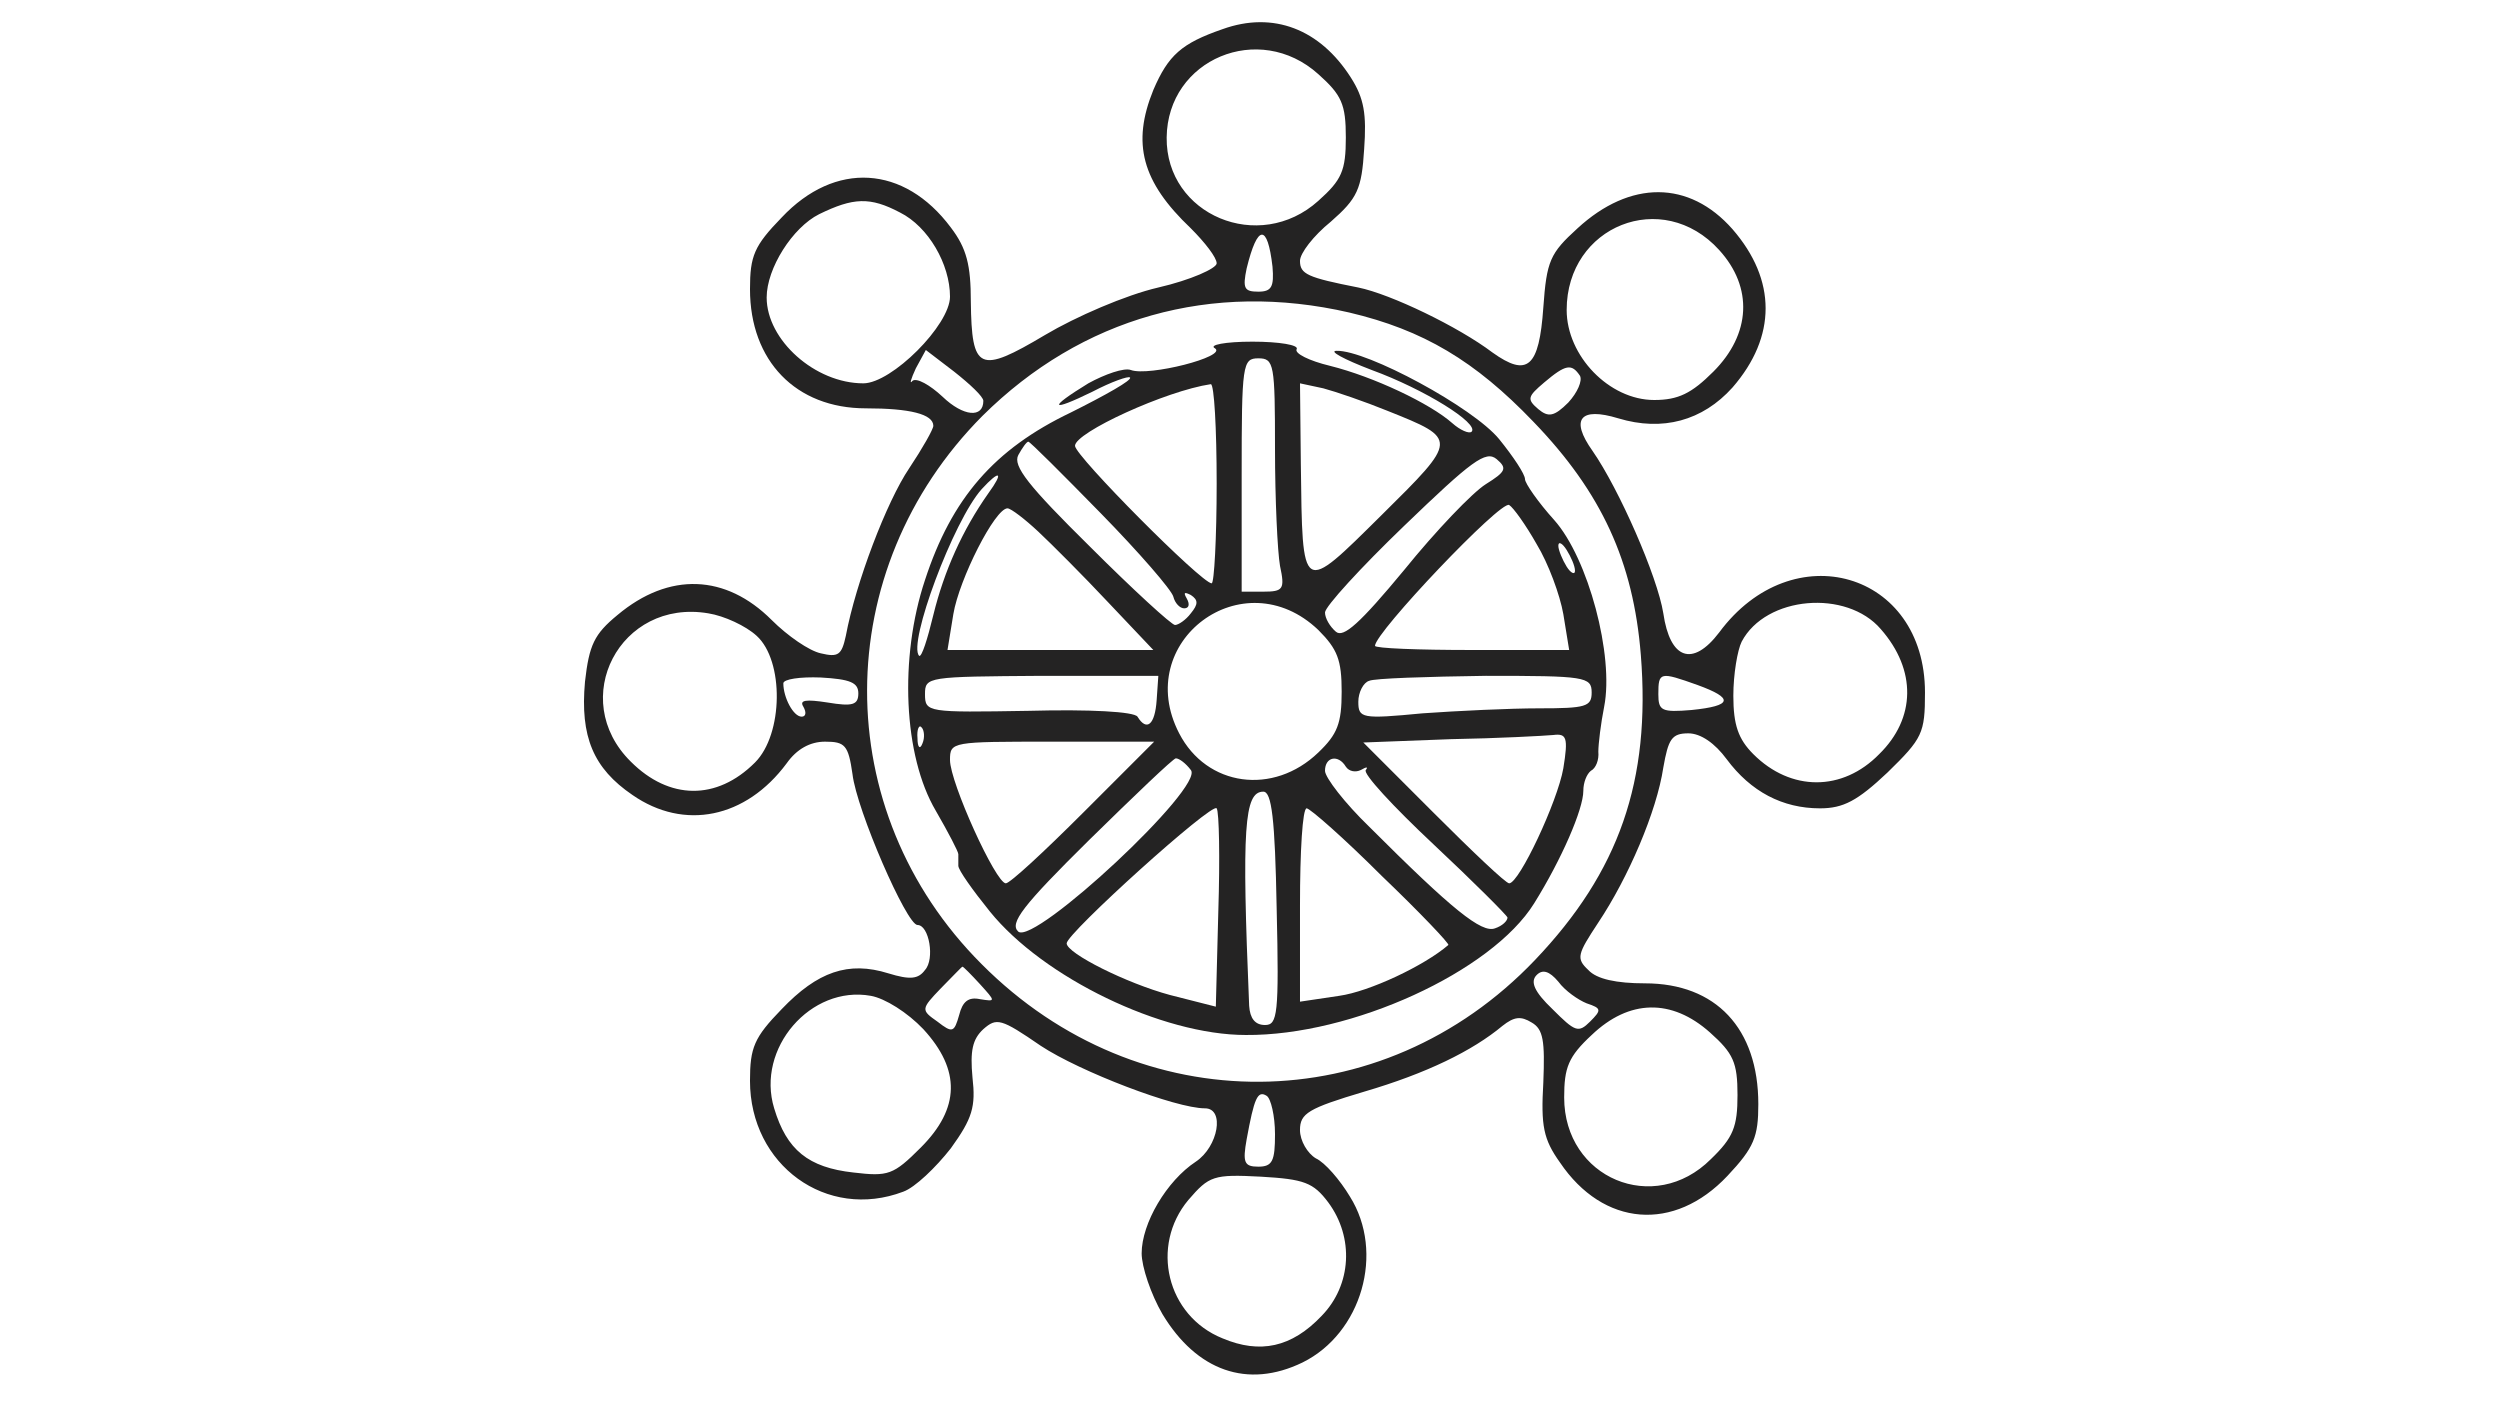 <?xml version="1.0" standalone="no"?>
<!DOCTYPE svg PUBLIC "-//W3C//DTD SVG 20010904//EN"
 "http://www.w3.org/TR/2001/REC-SVG-20010904/DTD/svg10.dtd">
<svg version="1.0" xmlns="http://www.w3.org/2000/svg"
 width="300pt" height="169pt" viewBox="0 0 300 169"
 preserveAspectRatio="xMidYMid meet">
<g transform="translate(0,169) scale(0.1,-0.1)"
fill="#242323" stroke="none">
<path d="M1467 1655 c-49 -17 -65 -31 -83 -73 -26 -64 -14 -110 45 -166 17
-17 31 -35 31 -42 0 -6 -31 -20 -70 -29 -39 -9 -99 -35 -136 -57 -79 -47 -88
-43 -89 40 0 44 -5 64 -24 89 -56 75 -139 80 -203 12 -33 -34 -38 -46 -38 -86
0 -86 55 -143 139 -143 53 0 81 -7 81 -21 0 -4 -13 -27 -29 -51 -27 -40 -64
-137 -76 -201 -5 -23 -9 -26 -30 -21 -14 3 -40 21 -59 40 -55 55 -123 58 -185
6 -28 -23 -34 -36 -39 -80 -6 -66 10 -104 57 -136 62 -43 136 -28 185 38 12
17 28 26 46 26 24 0 28 -4 33 -39 5 -43 65 -181 78 -181 14 0 21 -41 9 -54 -8
-11 -18 -12 -44 -4 -48 15 -85 2 -128 -43 -33 -34 -38 -46 -38 -86 0 -101 92
-168 184 -133 14 5 39 29 57 52 26 36 30 50 26 85 -3 32 0 46 13 58 16 14 21
13 69 -20 47 -31 162 -75 197 -75 24 0 16 -46 -11 -64 -35 -23 -65 -74 -65
-110 0 -16 11 -49 25 -73 41 -68 102 -90 168 -58 71 35 99 132 57 199 -12 20
-30 41 -41 46 -10 6 -19 21 -19 34 0 20 10 26 77 46 75 22 130 49 166 79 14
11 22 12 35 4 14 -8 16 -22 14 -72 -3 -52 0 -68 20 -96 52 -77 137 -84 201
-16 32 34 37 47 37 86 0 91 -51 145 -136 145 -34 0 -58 5 -68 16 -15 14 -13
19 12 57 36 54 70 133 78 186 6 34 10 41 30 41 15 0 32 -12 46 -31 29 -39 67
-59 112 -59 28 0 45 9 81 43 42 41 45 47 45 96 0 145 -159 191 -247 72 -32
-42 -59 -32 -67 23 -7 44 -53 149 -85 195 -27 38 -15 53 31 39 53 -16 101 -3
137 37 53 61 53 129 0 190 -52 59 -123 59 -186 1 -33 -30 -37 -39 -41 -95 -5
-72 -19 -84 -61 -54 -41 31 -122 70 -161 78 -61 12 -70 16 -70 32 0 9 16 30
37 47 32 28 37 39 40 87 3 42 0 61 -16 86 -37 58 -93 80 -154 58z m115 -54
c28 -25 33 -36 33 -76 0 -40 -5 -51 -33 -76 -71 -64 -183 -17 -182 76 1 94
111 140 182 76z m-502 -166 c34 -17 60 -62 60 -101 0 -34 -70 -104 -104 -104
-58 0 -116 52 -116 103 0 35 31 84 63 100 41 20 61 21 97 2z m983 -45 c41 -45
38 -101 -7 -146 -26 -26 -42 -34 -71 -34 -54 0 -105 53 -105 108 0 101 115
147 183 72z m-536 -20 c2 -24 -1 -30 -17 -30 -17 0 -19 4 -14 28 13 53 25 54
31 2z m92 -55 c89 -21 151 -58 221 -131 82 -85 120 -168 129 -280 12 -151 -26
-260 -127 -366 -184 -193 -475 -195 -664 -5 -184 184 -183 473 1 658 119 118
275 162 440 124z m-439 -106 c0 -21 -24 -19 -49 5 -15 14 -31 23 -36 19 -4 -5
-2 2 4 15 l12 22 34 -26 c19 -15 35 -30 35 -35z m716 30 c3 -6 -3 -20 -14 -32
-17 -17 -24 -18 -36 -8 -14 12 -13 15 7 32 26 22 33 23 43 8z m361 -304 c43
-49 42 -107 -2 -150 -44 -45 -106 -45 -151 0 -18 18 -24 35 -24 70 0 26 5 55
10 65 29 55 126 63 167 15z m-1349 -8 c33 -30 32 -118 -2 -152 -46 -46 -103
-45 -149 1 -76 75 -13 196 93 178 19 -3 45 -15 58 -27z m122 -69 c0 -14 -7
-16 -37 -11 -26 4 -34 3 -29 -5 4 -7 3 -12 -2 -12 -10 0 -22 23 -22 40 0 5 20
8 45 7 35 -2 45 -6 45 -19z m1007 10 c44 -16 42 -25 -7 -30 -36 -3 -40 -1 -40
19 0 27 2 27 47 11z m-861 -359 c19 -21 19 -21 0 -18 -14 3 -21 -3 -25 -19 -6
-21 -8 -22 -26 -8 -20 14 -20 15 4 40 14 14 25 26 26 26 1 0 10 -9 21 -21z
m728 -23 c18 -6 18 -8 4 -22 -14 -14 -18 -12 -45 15 -22 21 -27 33 -19 41 7 7
15 5 26 -8 8 -11 24 -22 34 -26z m-796 -31 c45 -49 44 -95 -3 -142 -33 -33
-39 -35 -81 -30 -54 6 -80 27 -95 77 -22 72 44 148 116 135 17 -3 44 -20 63
-40z m944 -4 c28 -25 33 -36 33 -75 0 -38 -5 -51 -32 -77 -68 -68 -176 -23
-176 74 0 36 5 49 33 75 45 43 96 44 142 3z m-522 -122 c0 -32 -3 -39 -20 -39
-17 0 -19 5 -14 33 9 49 13 59 24 52 5 -3 10 -24 10 -46z m64 -82 c31 -42 28
-99 -8 -136 -36 -38 -74 -46 -119 -27 -67 27 -87 111 -41 166 25 29 30 31 87
28 52 -3 63 -7 81 -31z"/>
<path d="M1458 1272 c15 -10 -80 -34 -101 -26 -8 3 -31 -5 -51 -16 -49 -30
-46 -35 5 -10 23 12 43 19 45 17 3 -3 -29 -21 -71 -42 -92 -44 -143 -103 -175
-201 -31 -93 -26 -211 13 -277 15 -26 27 -49 27 -52 0 -3 0 -9 0 -14 0 -5 17
-29 38 -55 64 -79 206 -148 307 -148 127 -1 295 76 346 158 33 53 59 113 59
135 0 10 4 20 9 24 6 3 10 13 9 23 0 9 3 34 7 54 12 61 -19 178 -60 224 -19
21 -35 44 -35 49 0 6 -14 27 -31 48 -31 38 -159 107 -195 106 -10 0 8 -10 42
-23 63 -23 129 -64 120 -74 -3 -3 -14 2 -23 10 -27 24 -95 56 -147 69 -25 6
-43 15 -40 20 3 5 -21 9 -53 9 -33 0 -53 -4 -45 -8z m72 -121 c0 -60 3 -123 6
-140 6 -28 4 -31 -20 -31 l-26 0 0 140 c0 133 1 140 20 140 19 0 20 -7 20
-109z m-70 -41 c0 -66 -3 -120 -6 -120 -12 0 -164 153 -164 165 0 16 109 66
163 74 4 0 7 -53 7 -119z m205 87 c85 -34 85 -34 -7 -125 -97 -96 -95 -97 -97
61 l-1 97 28 -6 c15 -4 50 -16 77 -27z m-344 -123 c46 -47 85 -92 87 -100 2
-8 8 -14 13 -14 6 0 7 5 3 12 -4 7 -3 8 5 4 9 -6 9 -11 0 -22 -6 -8 -15 -14
-19 -14 -4 0 -50 42 -102 94 -74 73 -93 97 -86 110 5 9 10 16 12 16 2 0 41
-39 87 -86z m462 35 c-16 -10 -60 -56 -98 -103 -53 -64 -73 -82 -82 -74 -7 6
-13 16 -13 23 0 7 43 54 95 104 81 78 98 91 111 80 13 -11 11 -15 -13 -30z
m-597 -11 c-31 -44 -53 -93 -66 -146 -7 -29 -14 -51 -17 -49 -14 14 41 162 75
200 22 24 27 21 8 -5z m658 -61 c14 -23 28 -61 32 -84 l7 -43 -117 0 c-64 0
-116 2 -116 5 0 16 151 175 161 169 5 -3 20 -24 33 -47z m-598 15 c16 -15 54
-53 84 -85 l54 -57 -123 0 -124 0 7 43 c7 42 50 127 65 127 4 0 21 -13 37 -28z
m644 -47 c0 -5 -5 -3 -10 5 -5 8 -10 20 -10 25 0 6 5 3 10 -5 5 -8 10 -19 10
-25z m-308 -71 c23 -23 28 -36 28 -74 0 -38 -5 -51 -28 -73 -54 -52 -134 -41
-167 23 -57 110 77 210 167 124z m-194 -84 c-2 -30 -12 -38 -23 -20 -4 6 -57
9 -131 7 -121 -2 -124 -2 -124 20 0 21 3 21 140 22 l140 0 -2 -29z m522 9 c0
-17 -7 -19 -63 -19 -35 0 -98 -3 -140 -6 -73 -7 -77 -6 -77 14 0 11 6 23 13
25 6 3 69 5 140 6 119 0 127 -1 127 -20z m-803 -61 c-3 -8 -6 -5 -6 6 -1 11 2
17 5 13 3 -3 4 -12 1 -19z m769 -30 c-7 -40 -53 -138 -65 -138 -4 0 -44 38
-91 85 l-84 84 105 4 c57 1 112 4 123 5 16 2 18 -3 12 -40z m-576 -53 c-47
-47 -88 -85 -93 -85 -12 0 -67 121 -67 148 0 22 2 22 122 22 l123 0 -85 -85z
m129 51 c17 -20 -187 -210 -207 -194 -11 10 5 31 85 110 54 53 101 98 104 98
4 0 12 -6 18 -14z m186 4 c4 -6 12 -7 18 -4 7 4 9 4 6 0 -4 -4 33 -44 81 -89
48 -45 88 -85 89 -88 0 -4 -6 -10 -15 -13 -16 -6 -51 22 -151 122 -29 28 -53
59 -53 67 0 17 16 20 25 5z m-83 -170 c3 -128 1 -140 -14 -140 -12 0 -18 8
-19 23 -9 214 -6 257 17 257 10 0 14 -32 16 -140z m-70 -3 l-3 -115 -55 14
c-52 14 -124 50 -124 62 0 12 175 170 180 162 3 -4 4 -60 2 -123z m196 42 c46
-44 82 -82 80 -83 -29 -25 -95 -56 -131 -61 l-47 -7 0 116 c0 64 3 116 8 116
4 0 45 -36 90 -81z"/>
</g>
</svg>
